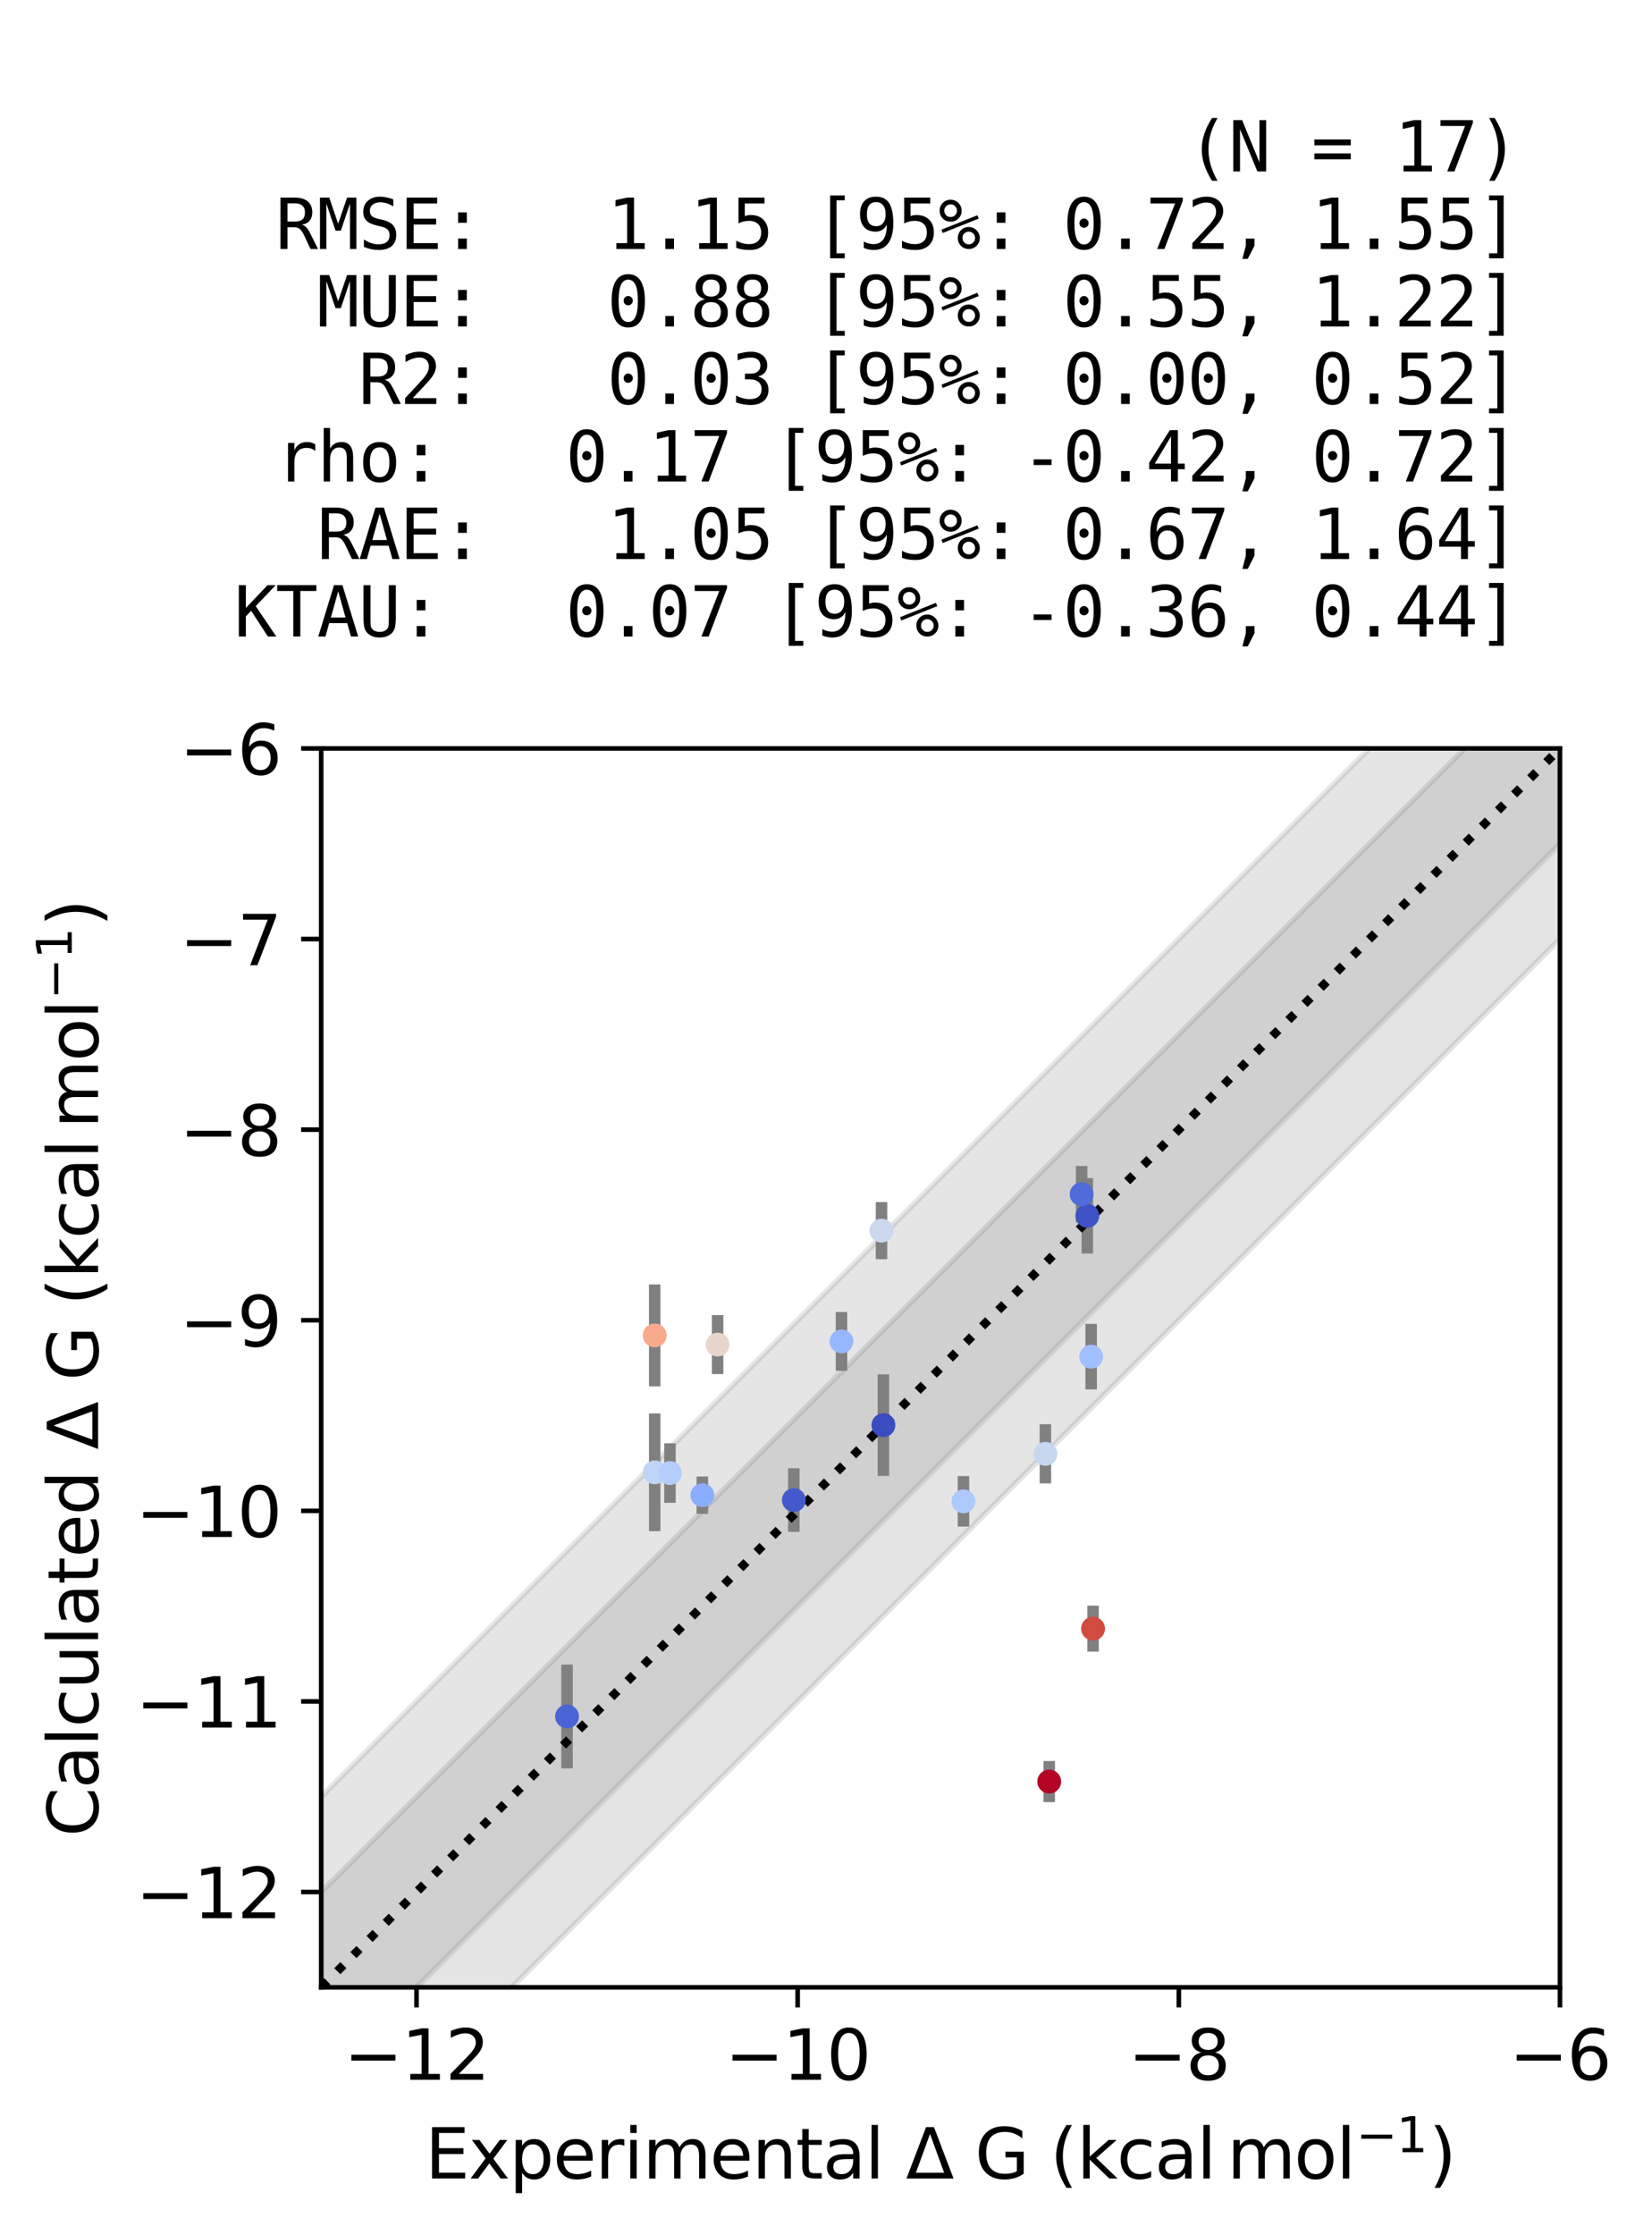 <?xml version="1.0" encoding="utf-8" standalone="no"?>
<!DOCTYPE svg PUBLIC "-//W3C//DTD SVG 1.1//EN"
  "http://www.w3.org/Graphics/SVG/1.1/DTD/svg11.dtd">
<svg xmlns:xlink="http://www.w3.org/1999/xlink" width="288.051pt" height="389.627pt" viewBox="0 0 288.051 389.627" xmlns="http://www.w3.org/2000/svg" version="1.1">
 <defs>
  <style type="text/css">*{stroke-linejoin: round; stroke-linecap: butt}</style>
 </defs>
 <g id="figure_1">
  <g id="patch_1">
   <path d="M 0 389.627 
L 288.051 389.627 
L 288.051 0 
L 0 0 
z
" style="fill: #ffffff"/>
  </g>
  <g id="axes_1">
   <g id="patch_2">
    <path d="M 56.006 346.493 
L 272.006 346.493 
L 272.006 130.493 
L 56.006 130.493 
z
" style="fill: #ffffff"/>
   </g>
   <g id="PolyCollection_1">
    <defs>
     <path id="mbfabbc0054" d="M 56.006 -59.749 
L 56.006 -26.518 
L 272.006 -242.518 
L 272.006 -275.749 
L 272.006 -275.749 
L 56.006 -59.749 
z
" style="stroke: #808080; stroke-opacity: 0.2"/>
    </defs>
    <g clip-path="url(#p17340da323)">
     <use xlink:href="#mbfabbc0054" x="0" y="389.627" style="fill: #808080; fill-opacity: 0.2; stroke: #808080; stroke-opacity: 0.2"/>
    </g>
   </g>
   <g id="PolyCollection_2">
    <defs>
     <path id="m7c69601af7" d="M 56.006 -76.365 
L 56.006 -9.903 
L 272.006 -225.903 
L 272.006 -292.365 
L 272.006 -292.365 
L 56.006 -76.365 
z
" style="stroke: #808080; stroke-opacity: 0.2"/>
    </defs>
    <g clip-path="url(#p17340da323)">
     <use xlink:href="#m7c69601af7" x="0" y="389.627" style="fill: #808080; fill-opacity: 0.2; stroke: #808080; stroke-opacity: 0.2"/>
    </g>
   </g>
   <g id="LineCollection_1">
    <path d="M 122.467 260.684 
L 122.467 260.684 
" clip-path="url(#p17340da323)" style="fill: none; stroke: #808080; stroke-width: 2"/>
    <path d="M 189.593 211.981 
L 189.593 211.981 
" clip-path="url(#p17340da323)" style="fill: none; stroke: #808080; stroke-width: 2"/>
    <path d="M 146.726 233.877 
L 146.726 233.877 
" clip-path="url(#p17340da323)" style="fill: none; stroke: #808080; stroke-width: 2"/>
    <path d="M 98.873 299.269 
L 98.873 299.269 
" clip-path="url(#p17340da323)" style="fill: none; stroke: #808080; stroke-width: 2"/>
    <path d="M 182.947 310.617 
L 182.947 310.617 
" clip-path="url(#p17340da323)" style="fill: none; stroke: #808080; stroke-width: 2"/>
    <path d="M 190.59 283.957 
L 190.59 283.957 
" clip-path="url(#p17340da323)" style="fill: none; stroke: #808080; stroke-width: 2"/>
    <path d="M 114.159 256.7 
L 114.159 256.7 
" clip-path="url(#p17340da323)" style="fill: none; stroke: #808080; stroke-width: 2"/>
    <path d="M 188.596 208.205 
L 188.596 208.205 
" clip-path="url(#p17340da323)" style="fill: none; stroke: #808080; stroke-width: 2"/>
    <path d="M 190.258 236.533 
L 190.258 236.533 
" clip-path="url(#p17340da323)" style="fill: none; stroke: #808080; stroke-width: 2"/>
    <path d="M 153.704 214.564 
L 153.704 214.564 
" clip-path="url(#p17340da323)" style="fill: none; stroke: #808080; stroke-width: 2"/>
    <path d="M 125.126 234.426 
L 125.126 234.426 
" clip-path="url(#p17340da323)" style="fill: none; stroke: #808080; stroke-width: 2"/>
    <path d="M 138.418 261.542 
L 138.418 261.542 
" clip-path="url(#p17340da323)" style="fill: none; stroke: #808080; stroke-width: 2"/>
    <path d="M 182.283 253.48 
L 182.283 253.48 
" clip-path="url(#p17340da323)" style="fill: none; stroke: #808080; stroke-width: 2"/>
    <path d="M 167.993 261.761 
L 167.993 261.761 
" clip-path="url(#p17340da323)" style="fill: none; stroke: #808080; stroke-width: 2"/>
    <path d="M 116.818 256.828 
L 116.818 256.828 
" clip-path="url(#p17340da323)" style="fill: none; stroke: #808080; stroke-width: 2"/>
    <path d="M 154.036 248.475 
L 154.036 248.475 
" clip-path="url(#p17340da323)" style="fill: none; stroke: #808080; stroke-width: 2"/>
    <path d="M 114.159 232.829 
L 114.159 232.829 
" clip-path="url(#p17340da323)" style="fill: none; stroke: #808080; stroke-width: 2"/>
   </g>
   <g id="LineCollection_2">
    <path d="M 122.467 263.941 
L 122.467 257.427 
" clip-path="url(#p17340da323)" style="fill: none; stroke: #808080; stroke-width: 2"/>
    <path d="M 189.593 218.56 
L 189.593 205.403 
" clip-path="url(#p17340da323)" style="fill: none; stroke: #808080; stroke-width: 2"/>
    <path d="M 146.726 239.002 
L 146.726 228.753 
" clip-path="url(#p17340da323)" style="fill: none; stroke: #808080; stroke-width: 2"/>
    <path d="M 98.873 308.324 
L 98.873 290.214 
" clip-path="url(#p17340da323)" style="fill: none; stroke: #808080; stroke-width: 2"/>
    <path d="M 182.947 314.199 
L 182.947 307.035 
" clip-path="url(#p17340da323)" style="fill: none; stroke: #808080; stroke-width: 2"/>
    <path d="M 190.59 287.964 
L 190.59 279.949 
" clip-path="url(#p17340da323)" style="fill: none; stroke: #808080; stroke-width: 2"/>
    <path d="M 114.159 266.967 
L 114.159 246.433 
" clip-path="url(#p17340da323)" style="fill: none; stroke: #808080; stroke-width: 2"/>
    <path d="M 188.596 213.116 
L 188.596 203.294 
" clip-path="url(#p17340da323)" style="fill: none; stroke: #808080; stroke-width: 2"/>
    <path d="M 190.258 242.246 
L 190.258 230.819 
" clip-path="url(#p17340da323)" style="fill: none; stroke: #808080; stroke-width: 2"/>
    <path d="M 153.704 219.545 
L 153.704 209.583 
" clip-path="url(#p17340da323)" style="fill: none; stroke: #808080; stroke-width: 2"/>
    <path d="M 125.126 239.568 
L 125.126 229.283 
" clip-path="url(#p17340da323)" style="fill: none; stroke: #808080; stroke-width: 2"/>
    <path d="M 138.418 267.091 
L 138.418 255.992 
" clip-path="url(#p17340da323)" style="fill: none; stroke: #808080; stroke-width: 2"/>
    <path d="M 182.283 258.633 
L 182.283 248.326 
" clip-path="url(#p17340da323)" style="fill: none; stroke: #808080; stroke-width: 2"/>
    <path d="M 167.993 266.169 
L 167.993 257.353 
" clip-path="url(#p17340da323)" style="fill: none; stroke: #808080; stroke-width: 2"/>
    <path d="M 116.818 262.017 
L 116.818 251.639 
" clip-path="url(#p17340da323)" style="fill: none; stroke: #808080; stroke-width: 2"/>
    <path d="M 154.036 257.328 
L 154.036 239.622 
" clip-path="url(#p17340da323)" style="fill: none; stroke: #808080; stroke-width: 2"/>
    <path d="M 114.159 241.714 
L 114.159 223.944 
" clip-path="url(#p17340da323)" style="fill: none; stroke: #808080; stroke-width: 2"/>
   </g>
   <g id="line2d_1">
    <path d="M 122.467 260.684 
L 189.593 211.981 
L 146.726 233.877 
L 98.873 299.269 
L 182.947 310.617 
L 190.59 283.957 
L 114.159 256.7 
L 188.596 208.205 
L 190.258 236.533 
L 153.704 214.564 
L 125.126 234.426 
L 138.418 261.542 
L 182.283 253.48 
L 167.993 261.761 
L 116.818 256.828 
L 154.036 248.475 
L 114.159 232.829 
" clip-path="url(#p17340da323)" style="fill: none"/>
   </g>
   <g id="matplotlib.axis_1">
    <g id="xtick_1">
     <g id="line2d_2">
      <defs>
       <path id="m8c69097d7b" d="M 0 0 
L 0 3.5 
" style="stroke: #000000; stroke-width: 0.8"/>
      </defs>
      <g>
       <use xlink:href="#m8c69097d7b" x="72.621" y="346.493" style="stroke: #000000; stroke-width: 0.8"/>
      </g>
     </g>
     <g id="text_1">
      <!-- −12 -->
      <g transform="translate(59.958 362.611) scale(0.12 -0.12)">
       <defs>
        <path id="DejaVuSans-2212" d="M 678 2272 
L 4684 2272 
L 4684 1741 
L 678 1741 
L 678 2272 
z
" transform="scale(0.016)"/>
        <path id="DejaVuSans-31" d="M 794 531 
L 1825 531 
L 1825 4091 
L 703 3866 
L 703 4441 
L 1819 4666 
L 2450 4666 
L 2450 531 
L 3481 531 
L 3481 0 
L 794 0 
L 794 531 
z
" transform="scale(0.016)"/>
        <path id="DejaVuSans-32" d="M 1228 531 
L 3431 531 
L 3431 0 
L 469 0 
L 469 531 
Q 828 903 1448 1529 
Q 2069 2156 2228 2338 
Q 2531 2678 2651 2914 
Q 2772 3150 2772 3378 
Q 2772 3750 2511 3984 
Q 2250 4219 1831 4219 
Q 1534 4219 1204 4116 
Q 875 4013 500 3803 
L 500 4441 
Q 881 4594 1212 4672 
Q 1544 4750 1819 4750 
Q 2544 4750 2975 4387 
Q 3406 4025 3406 3419 
Q 3406 3131 3298 2873 
Q 3191 2616 2906 2266 
Q 2828 2175 2409 1742 
Q 1991 1309 1228 531 
z
" transform="scale(0.016)"/>
       </defs>
       <use xlink:href="#DejaVuSans-2212"/>
       <use xlink:href="#DejaVuSans-31" x="83.789"/>
       <use xlink:href="#DejaVuSans-32" x="147.412"/>
      </g>
     </g>
    </g>
    <g id="xtick_2">
     <g id="line2d_3">
      <g>
       <use xlink:href="#m8c69097d7b" x="139.083" y="346.493" style="stroke: #000000; stroke-width: 0.8"/>
      </g>
     </g>
     <g id="text_2">
      <!-- −10 -->
      <g transform="translate(126.42 362.611) scale(0.12 -0.12)">
       <defs>
        <path id="DejaVuSans-30" d="M 2034 4250 
Q 1547 4250 1301 3770 
Q 1056 3291 1056 2328 
Q 1056 1369 1301 889 
Q 1547 409 2034 409 
Q 2525 409 2770 889 
Q 3016 1369 3016 2328 
Q 3016 3291 2770 3770 
Q 2525 4250 2034 4250 
z
M 2034 4750 
Q 2819 4750 3233 4129 
Q 3647 3509 3647 2328 
Q 3647 1150 3233 529 
Q 2819 -91 2034 -91 
Q 1250 -91 836 529 
Q 422 1150 422 2328 
Q 422 3509 836 4129 
Q 1250 4750 2034 4750 
z
" transform="scale(0.016)"/>
       </defs>
       <use xlink:href="#DejaVuSans-2212"/>
       <use xlink:href="#DejaVuSans-31" x="83.789"/>
       <use xlink:href="#DejaVuSans-30" x="147.412"/>
      </g>
     </g>
    </g>
    <g id="xtick_3">
     <g id="line2d_4">
      <g>
       <use xlink:href="#m8c69097d7b" x="205.544" y="346.493" style="stroke: #000000; stroke-width: 0.8"/>
      </g>
     </g>
     <g id="text_3">
      <!-- −8 -->
      <g transform="translate(196.699 362.611) scale(0.12 -0.12)">
       <defs>
        <path id="DejaVuSans-38" d="M 2034 2216 
Q 1584 2216 1326 1975 
Q 1069 1734 1069 1313 
Q 1069 891 1326 650 
Q 1584 409 2034 409 
Q 2484 409 2743 651 
Q 3003 894 3003 1313 
Q 3003 1734 2745 1975 
Q 2488 2216 2034 2216 
z
M 1403 2484 
Q 997 2584 770 2862 
Q 544 3141 544 3541 
Q 544 4100 942 4425 
Q 1341 4750 2034 4750 
Q 2731 4750 3128 4425 
Q 3525 4100 3525 3541 
Q 3525 3141 3298 2862 
Q 3072 2584 2669 2484 
Q 3125 2378 3379 2068 
Q 3634 1759 3634 1313 
Q 3634 634 3220 271 
Q 2806 -91 2034 -91 
Q 1263 -91 848 271 
Q 434 634 434 1313 
Q 434 1759 690 2068 
Q 947 2378 1403 2484 
z
M 1172 3481 
Q 1172 3119 1398 2916 
Q 1625 2713 2034 2713 
Q 2441 2713 2670 2916 
Q 2900 3119 2900 3481 
Q 2900 3844 2670 4047 
Q 2441 4250 2034 4250 
Q 1625 4250 1398 4047 
Q 1172 3844 1172 3481 
z
" transform="scale(0.016)"/>
       </defs>
       <use xlink:href="#DejaVuSans-2212"/>
       <use xlink:href="#DejaVuSans-38" x="83.789"/>
      </g>
     </g>
    </g>
    <g id="xtick_4">
     <g id="line2d_5">
      <g>
       <use xlink:href="#m8c69097d7b" x="272.006" y="346.493" style="stroke: #000000; stroke-width: 0.8"/>
      </g>
     </g>
     <g id="text_4">
      <!-- −6 -->
      <g transform="translate(263.16 362.611) scale(0.12 -0.12)">
       <defs>
        <path id="DejaVuSans-36" d="M 2113 2584 
Q 1688 2584 1439 2293 
Q 1191 2003 1191 1497 
Q 1191 994 1439 701 
Q 1688 409 2113 409 
Q 2538 409 2786 701 
Q 3034 994 3034 1497 
Q 3034 2003 2786 2293 
Q 2538 2584 2113 2584 
z
M 3366 4563 
L 3366 3988 
Q 3128 4100 2886 4159 
Q 2644 4219 2406 4219 
Q 1781 4219 1451 3797 
Q 1122 3375 1075 2522 
Q 1259 2794 1537 2939 
Q 1816 3084 2150 3084 
Q 2853 3084 3261 2657 
Q 3669 2231 3669 1497 
Q 3669 778 3244 343 
Q 2819 -91 2113 -91 
Q 1303 -91 875 529 
Q 447 1150 447 2328 
Q 447 3434 972 4092 
Q 1497 4750 2381 4750 
Q 2619 4750 2861 4703 
Q 3103 4656 3366 4563 
z
" transform="scale(0.016)"/>
       </defs>
       <use xlink:href="#DejaVuSans-2212"/>
       <use xlink:href="#DejaVuSans-36" x="83.789"/>
      </g>
     </g>
    </g>
    <g id="text_5">
     <!-- Experimental $\Delta$ G ($\mathrm{kcal\,mol^{-1}}$) -->
     <g transform="translate(74.126 379.907) scale(0.12 -0.12)">
      <defs>
       <path id="DejaVuSans-45" d="M 628 4666 
L 3578 4666 
L 3578 4134 
L 1259 4134 
L 1259 2753 
L 3481 2753 
L 3481 2222 
L 1259 2222 
L 1259 531 
L 3634 531 
L 3634 0 
L 628 0 
L 628 4666 
z
" transform="scale(0.016)"/>
       <path id="DejaVuSans-78" d="M 3513 3500 
L 2247 1797 
L 3578 0 
L 2900 0 
L 1881 1375 
L 863 0 
L 184 0 
L 1544 1831 
L 300 3500 
L 978 3500 
L 1906 2253 
L 2834 3500 
L 3513 3500 
z
" transform="scale(0.016)"/>
       <path id="DejaVuSans-70" d="M 1159 525 
L 1159 -1331 
L 581 -1331 
L 581 3500 
L 1159 3500 
L 1159 2969 
Q 1341 3281 1617 3432 
Q 1894 3584 2278 3584 
Q 2916 3584 3314 3078 
Q 3713 2572 3713 1747 
Q 3713 922 3314 415 
Q 2916 -91 2278 -91 
Q 1894 -91 1617 61 
Q 1341 213 1159 525 
z
M 3116 1747 
Q 3116 2381 2855 2742 
Q 2594 3103 2138 3103 
Q 1681 3103 1420 2742 
Q 1159 2381 1159 1747 
Q 1159 1113 1420 752 
Q 1681 391 2138 391 
Q 2594 391 2855 752 
Q 3116 1113 3116 1747 
z
" transform="scale(0.016)"/>
       <path id="DejaVuSans-65" d="M 3597 1894 
L 3597 1613 
L 953 1613 
Q 991 1019 1311 708 
Q 1631 397 2203 397 
Q 2534 397 2845 478 
Q 3156 559 3463 722 
L 3463 178 
Q 3153 47 2828 -22 
Q 2503 -91 2169 -91 
Q 1331 -91 842 396 
Q 353 884 353 1716 
Q 353 2575 817 3079 
Q 1281 3584 2069 3584 
Q 2775 3584 3186 3129 
Q 3597 2675 3597 1894 
z
M 3022 2063 
Q 3016 2534 2758 2815 
Q 2500 3097 2075 3097 
Q 1594 3097 1305 2825 
Q 1016 2553 972 2059 
L 3022 2063 
z
" transform="scale(0.016)"/>
       <path id="DejaVuSans-72" d="M 2631 2963 
Q 2534 3019 2420 3045 
Q 2306 3072 2169 3072 
Q 1681 3072 1420 2755 
Q 1159 2438 1159 1844 
L 1159 0 
L 581 0 
L 581 3500 
L 1159 3500 
L 1159 2956 
Q 1341 3275 1631 3429 
Q 1922 3584 2338 3584 
Q 2397 3584 2469 3576 
Q 2541 3569 2628 3553 
L 2631 2963 
z
" transform="scale(0.016)"/>
       <path id="DejaVuSans-69" d="M 603 3500 
L 1178 3500 
L 1178 0 
L 603 0 
L 603 3500 
z
M 603 4863 
L 1178 4863 
L 1178 4134 
L 603 4134 
L 603 4863 
z
" transform="scale(0.016)"/>
       <path id="DejaVuSans-6d" d="M 3328 2828 
Q 3544 3216 3844 3400 
Q 4144 3584 4550 3584 
Q 5097 3584 5394 3201 
Q 5691 2819 5691 2113 
L 5691 0 
L 5113 0 
L 5113 2094 
Q 5113 2597 4934 2840 
Q 4756 3084 4391 3084 
Q 3944 3084 3684 2787 
Q 3425 2491 3425 1978 
L 3425 0 
L 2847 0 
L 2847 2094 
Q 2847 2600 2669 2842 
Q 2491 3084 2119 3084 
Q 1678 3084 1418 2786 
Q 1159 2488 1159 1978 
L 1159 0 
L 581 0 
L 581 3500 
L 1159 3500 
L 1159 2956 
Q 1356 3278 1631 3431 
Q 1906 3584 2284 3584 
Q 2666 3584 2933 3390 
Q 3200 3197 3328 2828 
z
" transform="scale(0.016)"/>
       <path id="DejaVuSans-6e" d="M 3513 2113 
L 3513 0 
L 2938 0 
L 2938 2094 
Q 2938 2591 2744 2837 
Q 2550 3084 2163 3084 
Q 1697 3084 1428 2787 
Q 1159 2491 1159 1978 
L 1159 0 
L 581 0 
L 581 3500 
L 1159 3500 
L 1159 2956 
Q 1366 3272 1645 3428 
Q 1925 3584 2291 3584 
Q 2894 3584 3203 3211 
Q 3513 2838 3513 2113 
z
" transform="scale(0.016)"/>
       <path id="DejaVuSans-74" d="M 1172 4494 
L 1172 3500 
L 2356 3500 
L 2356 3053 
L 1172 3053 
L 1172 1153 
Q 1172 725 1289 603 
Q 1406 481 1766 481 
L 2356 481 
L 2356 0 
L 1766 0 
Q 1100 0 847 248 
Q 594 497 594 1153 
L 594 3053 
L 172 3053 
L 172 3500 
L 594 3500 
L 594 4494 
L 1172 4494 
z
" transform="scale(0.016)"/>
       <path id="DejaVuSans-61" d="M 2194 1759 
Q 1497 1759 1228 1600 
Q 959 1441 959 1056 
Q 959 750 1161 570 
Q 1363 391 1709 391 
Q 2188 391 2477 730 
Q 2766 1069 2766 1631 
L 2766 1759 
L 2194 1759 
z
M 3341 1997 
L 3341 0 
L 2766 0 
L 2766 531 
Q 2569 213 2275 61 
Q 1981 -91 1556 -91 
Q 1019 -91 701 211 
Q 384 513 384 1019 
Q 384 1609 779 1909 
Q 1175 2209 1959 2209 
L 2766 2209 
L 2766 2266 
Q 2766 2663 2505 2880 
Q 2244 3097 1772 3097 
Q 1472 3097 1187 3025 
Q 903 2953 641 2809 
L 641 3341 
Q 956 3463 1253 3523 
Q 1550 3584 1831 3584 
Q 2591 3584 2966 3190 
Q 3341 2797 3341 1997 
z
" transform="scale(0.016)"/>
       <path id="DejaVuSans-6c" d="M 603 4863 
L 1178 4863 
L 1178 0 
L 603 0 
L 603 4863 
z
" transform="scale(0.016)"/>
       <path id="DejaVuSans-20" transform="scale(0.016)"/>
       <path id="DejaVuSans-394" d="M 2188 4044 
L 906 525 
L 3472 525 
L 2188 4044 
z
M 50 0 
L 1831 4666 
L 2547 4666 
L 4325 0 
L 50 0 
z
" transform="scale(0.016)"/>
       <path id="DejaVuSans-47" d="M 3809 666 
L 3809 1919 
L 2778 1919 
L 2778 2438 
L 4434 2438 
L 4434 434 
Q 4069 175 3628 42 
Q 3188 -91 2688 -91 
Q 1594 -91 976 548 
Q 359 1188 359 2328 
Q 359 3472 976 4111 
Q 1594 4750 2688 4750 
Q 3144 4750 3555 4637 
Q 3966 4525 4313 4306 
L 4313 3634 
Q 3963 3931 3569 4081 
Q 3175 4231 2741 4231 
Q 1884 4231 1454 3753 
Q 1025 3275 1025 2328 
Q 1025 1384 1454 906 
Q 1884 428 2741 428 
Q 3075 428 3337 486 
Q 3600 544 3809 666 
z
" transform="scale(0.016)"/>
       <path id="DejaVuSans-28" d="M 1984 4856 
Q 1566 4138 1362 3434 
Q 1159 2731 1159 2009 
Q 1159 1288 1364 580 
Q 1569 -128 1984 -844 
L 1484 -844 
Q 1016 -109 783 600 
Q 550 1309 550 2009 
Q 550 2706 781 3412 
Q 1013 4119 1484 4856 
L 1984 4856 
z
" transform="scale(0.016)"/>
       <path id="DejaVuSans-6b" d="M 581 4863 
L 1159 4863 
L 1159 1991 
L 2875 3500 
L 3609 3500 
L 1753 1863 
L 3688 0 
L 2938 0 
L 1159 1709 
L 1159 0 
L 581 0 
L 581 4863 
z
" transform="scale(0.016)"/>
       <path id="DejaVuSans-63" d="M 3122 3366 
L 3122 2828 
Q 2878 2963 2633 3030 
Q 2388 3097 2138 3097 
Q 1578 3097 1268 2742 
Q 959 2388 959 1747 
Q 959 1106 1268 751 
Q 1578 397 2138 397 
Q 2388 397 2633 464 
Q 2878 531 3122 666 
L 3122 134 
Q 2881 22 2623 -34 
Q 2366 -91 2075 -91 
Q 1284 -91 818 406 
Q 353 903 353 1747 
Q 353 2603 823 3093 
Q 1294 3584 2113 3584 
Q 2378 3584 2631 3529 
Q 2884 3475 3122 3366 
z
" transform="scale(0.016)"/>
       <path id="DejaVuSans-6f" d="M 1959 3097 
Q 1497 3097 1228 2736 
Q 959 2375 959 1747 
Q 959 1119 1226 758 
Q 1494 397 1959 397 
Q 2419 397 2687 759 
Q 2956 1122 2956 1747 
Q 2956 2369 2687 2733 
Q 2419 3097 1959 3097 
z
M 1959 3584 
Q 2709 3584 3137 3096 
Q 3566 2609 3566 1747 
Q 3566 888 3137 398 
Q 2709 -91 1959 -91 
Q 1206 -91 779 398 
Q 353 888 353 1747 
Q 353 2609 779 3096 
Q 1206 3584 1959 3584 
z
" transform="scale(0.016)"/>
       <path id="DejaVuSans-29" d="M 513 4856 
L 1013 4856 
Q 1481 4119 1714 3412 
Q 1947 2706 1947 2009 
Q 1947 1309 1714 600 
Q 1481 -109 1013 -844 
L 513 -844 
Q 928 -128 1133 580 
Q 1338 1288 1338 2009 
Q 1338 2731 1133 3434 
Q 928 4138 513 4856 
z
" transform="scale(0.016)"/>
      </defs>
      <use xlink:href="#DejaVuSans-45" transform="translate(0 0.684)"/>
      <use xlink:href="#DejaVuSans-78" transform="translate(63.184 0.684)"/>
      <use xlink:href="#DejaVuSans-70" transform="translate(122.363 0.684)"/>
      <use xlink:href="#DejaVuSans-65" transform="translate(185.84 0.684)"/>
      <use xlink:href="#DejaVuSans-72" transform="translate(247.363 0.684)"/>
      <use xlink:href="#DejaVuSans-69" transform="translate(288.477 0.684)"/>
      <use xlink:href="#DejaVuSans-6d" transform="translate(316.26 0.684)"/>
      <use xlink:href="#DejaVuSans-65" transform="translate(413.672 0.684)"/>
      <use xlink:href="#DejaVuSans-6e" transform="translate(475.195 0.684)"/>
      <use xlink:href="#DejaVuSans-74" transform="translate(538.574 0.684)"/>
      <use xlink:href="#DejaVuSans-61" transform="translate(577.783 0.684)"/>
      <use xlink:href="#DejaVuSans-6c" transform="translate(639.062 0.684)"/>
      <use xlink:href="#DejaVuSans-20" transform="translate(666.846 0.684)"/>
      <use xlink:href="#DejaVuSans-394" transform="translate(698.633 0.684)"/>
      <use xlink:href="#DejaVuSans-20" transform="translate(767.041 0.684)"/>
      <use xlink:href="#DejaVuSans-47" transform="translate(798.828 0.684)"/>
      <use xlink:href="#DejaVuSans-20" transform="translate(876.318 0.684)"/>
      <use xlink:href="#DejaVuSans-28" transform="translate(908.105 0.684)"/>
      <use xlink:href="#DejaVuSans-6b" transform="translate(947.119 0.684)"/>
      <use xlink:href="#DejaVuSans-63" transform="translate(1005.029 0.684)"/>
      <use xlink:href="#DejaVuSans-61" transform="translate(1060.01 0.684)"/>
      <use xlink:href="#DejaVuSans-6c" transform="translate(1121.289 0.684)"/>
      <use xlink:href="#DejaVuSans-6d" transform="translate(1165.308 0.684)"/>
      <use xlink:href="#DejaVuSans-6f" transform="translate(1262.72 0.684)"/>
      <use xlink:href="#DejaVuSans-6c" transform="translate(1323.902 0.684)"/>
      <use xlink:href="#DejaVuSans-2212" transform="translate(1352.642 38.966) scale(0.7)"/>
      <use xlink:href="#DejaVuSans-31" transform="translate(1411.294 38.966) scale(0.7)"/>
      <use xlink:href="#DejaVuSans-29" transform="translate(1458.565 0.684)"/>
     </g>
    </g>
   </g>
   <g id="matplotlib.axis_2">
    <g id="ytick_1">
     <g id="line2d_6">
      <defs>
       <path id="mcd5c4ad7e0" d="M 0 0 
L -3.5 0 
" style="stroke: #000000; stroke-width: 0.8"/>
      </defs>
      <g>
       <use xlink:href="#mcd5c4ad7e0" x="56.006" y="329.877" style="stroke: #000000; stroke-width: 0.8"/>
      </g>
     </g>
     <g id="text_6">
      <!-- −12 -->
      <g transform="translate(23.68 334.437) scale(0.12 -0.12)">
       <use xlink:href="#DejaVuSans-2212"/>
       <use xlink:href="#DejaVuSans-31" x="83.789"/>
       <use xlink:href="#DejaVuSans-32" x="147.412"/>
      </g>
     </g>
    </g>
    <g id="ytick_2">
     <g id="line2d_7">
      <g>
       <use xlink:href="#mcd5c4ad7e0" x="56.006" y="296.647" style="stroke: #000000; stroke-width: 0.8"/>
      </g>
     </g>
     <g id="text_7">
      <!-- −11 -->
      <g transform="translate(23.68 301.206) scale(0.12 -0.12)">
       <use xlink:href="#DejaVuSans-2212"/>
       <use xlink:href="#DejaVuSans-31" x="83.789"/>
       <use xlink:href="#DejaVuSans-31" x="147.412"/>
      </g>
     </g>
    </g>
    <g id="ytick_3">
     <g id="line2d_8">
      <g>
       <use xlink:href="#mcd5c4ad7e0" x="56.006" y="263.416" style="stroke: #000000; stroke-width: 0.8"/>
      </g>
     </g>
     <g id="text_8">
      <!-- −10 -->
      <g transform="translate(23.68 267.975) scale(0.12 -0.12)">
       <use xlink:href="#DejaVuSans-2212"/>
       <use xlink:href="#DejaVuSans-31" x="83.789"/>
       <use xlink:href="#DejaVuSans-30" x="147.412"/>
      </g>
     </g>
    </g>
    <g id="ytick_4">
     <g id="line2d_9">
      <g>
       <use xlink:href="#mcd5c4ad7e0" x="56.006" y="230.185" style="stroke: #000000; stroke-width: 0.8"/>
      </g>
     </g>
     <g id="text_9">
      <!-- −9 -->
      <g transform="translate(31.315 234.744) scale(0.12 -0.12)">
       <defs>
        <path id="DejaVuSans-39" d="M 703 97 
L 703 672 
Q 941 559 1184 500 
Q 1428 441 1663 441 
Q 2288 441 2617 861 
Q 2947 1281 2994 2138 
Q 2813 1869 2534 1725 
Q 2256 1581 1919 1581 
Q 1219 1581 811 2004 
Q 403 2428 403 3163 
Q 403 3881 828 4315 
Q 1253 4750 1959 4750 
Q 2769 4750 3195 4129 
Q 3622 3509 3622 2328 
Q 3622 1225 3098 567 
Q 2575 -91 1691 -91 
Q 1453 -91 1209 -44 
Q 966 3 703 97 
z
M 1959 2075 
Q 2384 2075 2632 2365 
Q 2881 2656 2881 3163 
Q 2881 3666 2632 3958 
Q 2384 4250 1959 4250 
Q 1534 4250 1286 3958 
Q 1038 3666 1038 3163 
Q 1038 2656 1286 2365 
Q 1534 2075 1959 2075 
z
" transform="scale(0.016)"/>
       </defs>
       <use xlink:href="#DejaVuSans-2212"/>
       <use xlink:href="#DejaVuSans-39" x="83.789"/>
      </g>
     </g>
    </g>
    <g id="ytick_5">
     <g id="line2d_10">
      <g>
       <use xlink:href="#mcd5c4ad7e0" x="56.006" y="196.954" style="stroke: #000000; stroke-width: 0.8"/>
      </g>
     </g>
     <g id="text_10">
      <!-- −8 -->
      <g transform="translate(31.315 201.513) scale(0.12 -0.12)">
       <use xlink:href="#DejaVuSans-2212"/>
       <use xlink:href="#DejaVuSans-38" x="83.789"/>
      </g>
     </g>
    </g>
    <g id="ytick_6">
     <g id="line2d_11">
      <g>
       <use xlink:href="#mcd5c4ad7e0" x="56.006" y="163.724" style="stroke: #000000; stroke-width: 0.8"/>
      </g>
     </g>
     <g id="text_11">
      <!-- −7 -->
      <g transform="translate(31.315 168.283) scale(0.12 -0.12)">
       <defs>
        <path id="DejaVuSans-37" d="M 525 4666 
L 3525 4666 
L 3525 4397 
L 1831 0 
L 1172 0 
L 2766 4134 
L 525 4134 
L 525 4666 
z
" transform="scale(0.016)"/>
       </defs>
       <use xlink:href="#DejaVuSans-2212"/>
       <use xlink:href="#DejaVuSans-37" x="83.789"/>
      </g>
     </g>
    </g>
    <g id="ytick_7">
     <g id="line2d_12">
      <g>
       <use xlink:href="#mcd5c4ad7e0" x="56.006" y="130.493" style="stroke: #000000; stroke-width: 0.8"/>
      </g>
     </g>
     <g id="text_12">
      <!-- −6 -->
      <g transform="translate(31.315 135.052) scale(0.12 -0.12)">
       <use xlink:href="#DejaVuSans-2212"/>
       <use xlink:href="#DejaVuSans-36" x="83.789"/>
      </g>
     </g>
    </g>
    <g id="text_13">
     <!-- Calculated $\Delta$ G ($\mathrm{kcal\,mol^{-1}}$) -->
     <g transform="translate(17.184 320.213) rotate(-90) scale(0.12 -0.12)">
      <defs>
       <path id="DejaVuSans-43" d="M 4122 4306 
L 4122 3641 
Q 3803 3938 3442 4084 
Q 3081 4231 2675 4231 
Q 1875 4231 1450 3742 
Q 1025 3253 1025 2328 
Q 1025 1406 1450 917 
Q 1875 428 2675 428 
Q 3081 428 3442 575 
Q 3803 722 4122 1019 
L 4122 359 
Q 3791 134 3420 21 
Q 3050 -91 2638 -91 
Q 1578 -91 968 557 
Q 359 1206 359 2328 
Q 359 3453 968 4101 
Q 1578 4750 2638 4750 
Q 3056 4750 3426 4639 
Q 3797 4528 4122 4306 
z
" transform="scale(0.016)"/>
       <path id="DejaVuSans-75" d="M 544 1381 
L 544 3500 
L 1119 3500 
L 1119 1403 
Q 1119 906 1312 657 
Q 1506 409 1894 409 
Q 2359 409 2629 706 
Q 2900 1003 2900 1516 
L 2900 3500 
L 3475 3500 
L 3475 0 
L 2900 0 
L 2900 538 
Q 2691 219 2414 64 
Q 2138 -91 1772 -91 
Q 1169 -91 856 284 
Q 544 659 544 1381 
z
M 1991 3584 
L 1991 3584 
z
" transform="scale(0.016)"/>
       <path id="DejaVuSans-64" d="M 2906 2969 
L 2906 4863 
L 3481 4863 
L 3481 0 
L 2906 0 
L 2906 525 
Q 2725 213 2448 61 
Q 2172 -91 1784 -91 
Q 1150 -91 751 415 
Q 353 922 353 1747 
Q 353 2572 751 3078 
Q 1150 3584 1784 3584 
Q 2172 3584 2448 3432 
Q 2725 3281 2906 2969 
z
M 947 1747 
Q 947 1113 1208 752 
Q 1469 391 1925 391 
Q 2381 391 2643 752 
Q 2906 1113 2906 1747 
Q 2906 2381 2643 2742 
Q 2381 3103 1925 3103 
Q 1469 3103 1208 2742 
Q 947 2381 947 1747 
z
" transform="scale(0.016)"/>
      </defs>
      <use xlink:href="#DejaVuSans-43" transform="translate(0 0.684)"/>
      <use xlink:href="#DejaVuSans-61" transform="translate(69.824 0.684)"/>
      <use xlink:href="#DejaVuSans-6c" transform="translate(131.104 0.684)"/>
      <use xlink:href="#DejaVuSans-63" transform="translate(158.887 0.684)"/>
      <use xlink:href="#DejaVuSans-75" transform="translate(213.867 0.684)"/>
      <use xlink:href="#DejaVuSans-6c" transform="translate(277.246 0.684)"/>
      <use xlink:href="#DejaVuSans-61" transform="translate(305.029 0.684)"/>
      <use xlink:href="#DejaVuSans-74" transform="translate(366.309 0.684)"/>
      <use xlink:href="#DejaVuSans-65" transform="translate(405.518 0.684)"/>
      <use xlink:href="#DejaVuSans-64" transform="translate(467.041 0.684)"/>
      <use xlink:href="#DejaVuSans-20" transform="translate(530.518 0.684)"/>
      <use xlink:href="#DejaVuSans-394" transform="translate(562.305 0.684)"/>
      <use xlink:href="#DejaVuSans-20" transform="translate(630.713 0.684)"/>
      <use xlink:href="#DejaVuSans-47" transform="translate(662.5 0.684)"/>
      <use xlink:href="#DejaVuSans-20" transform="translate(739.99 0.684)"/>
      <use xlink:href="#DejaVuSans-28" transform="translate(771.777 0.684)"/>
      <use xlink:href="#DejaVuSans-6b" transform="translate(810.791 0.684)"/>
      <use xlink:href="#DejaVuSans-63" transform="translate(868.701 0.684)"/>
      <use xlink:href="#DejaVuSans-61" transform="translate(923.682 0.684)"/>
      <use xlink:href="#DejaVuSans-6c" transform="translate(984.961 0.684)"/>
      <use xlink:href="#DejaVuSans-6d" transform="translate(1028.98 0.684)"/>
      <use xlink:href="#DejaVuSans-6f" transform="translate(1126.392 0.684)"/>
      <use xlink:href="#DejaVuSans-6c" transform="translate(1187.574 0.684)"/>
      <use xlink:href="#DejaVuSans-2212" transform="translate(1216.314 38.966) scale(0.7)"/>
      <use xlink:href="#DejaVuSans-31" transform="translate(1274.966 38.966) scale(0.7)"/>
      <use xlink:href="#DejaVuSans-29" transform="translate(1322.237 0.684)"/>
     </g>
    </g>
   </g>
   <g id="line2d_13">
    <path d="M 56.006 346.493 
L 272.006 130.493 
" clip-path="url(#p17340da323)" style="fill: none; stroke-dasharray: 1.5,2.475; stroke-dashoffset: 0; stroke: #000000; stroke-width: 1.5"/>
   </g>
   <g id="PathCollection_1">
    <defs>
     <path id="C0_0_de793b5ae4" d="M 0 1.581 
C 0.419 1.581 0.822 1.415 1.118 1.118 
C 1.415 0.822 1.581 0.419 1.581 -0 
C 1.581 -0.419 1.415 -0.822 1.118 -1.118 
C 0.822 -1.415 0.419 -1.581 0 -1.581 
C -0.419 -1.581 -0.822 -1.415 -1.118 -1.118 
C -1.415 -0.822 -1.581 -0.419 -1.581 0 
C -1.581 0.419 -1.415 0.822 -1.118 1.118 
C -0.822 1.415 -0.419 1.581 0 1.581 
z
"/>
    </defs>
    <g clip-path="url(#p17340da323)">
     <use xlink:href="#C0_0_de793b5ae4" x="122.467" y="260.684" style="fill: #8badfd; stroke: #8badfd"/>
    </g>
    <g clip-path="url(#p17340da323)">
     <use xlink:href="#C0_0_de793b5ae4" x="189.593" y="211.981" style="fill: #3e51c5; stroke: #3e51c5"/>
    </g>
    <g clip-path="url(#p17340da323)">
     <use xlink:href="#C0_0_de793b5ae4" x="146.726" y="233.877" style="fill: #97b8ff; stroke: #97b8ff"/>
    </g>
    <g clip-path="url(#p17340da323)">
     <use xlink:href="#C0_0_de793b5ae4" x="98.873" y="299.269" style="fill: #4b64d5; stroke: #4b64d5"/>
    </g>
    <g clip-path="url(#p17340da323)">
     <use xlink:href="#C0_0_de793b5ae4" x="182.947" y="310.617" style="fill: #b40426; stroke: #b40426"/>
    </g>
    <g clip-path="url(#p17340da323)">
     <use xlink:href="#C0_0_de793b5ae4" x="190.59" y="283.957" style="fill: #d24b40; stroke: #d24b40"/>
    </g>
    <g clip-path="url(#p17340da323)">
     <use xlink:href="#C0_0_de793b5ae4" x="114.159" y="256.7" style="fill: #c0d4f5; stroke: #c0d4f5"/>
    </g>
    <g clip-path="url(#p17340da323)">
     <use xlink:href="#C0_0_de793b5ae4" x="188.596" y="208.205" style="fill: #506bda; stroke: #506bda"/>
    </g>
    <g clip-path="url(#p17340da323)">
     <use xlink:href="#C0_0_de793b5ae4" x="190.258" y="236.533" style="fill: #a1c0ff; stroke: #a1c0ff"/>
    </g>
    <g clip-path="url(#p17340da323)">
     <use xlink:href="#C0_0_de793b5ae4" x="153.704" y="214.564" style="fill: #cbd8ee; stroke: #cbd8ee"/>
    </g>
    <g clip-path="url(#p17340da323)">
     <use xlink:href="#C0_0_de793b5ae4" x="125.126" y="234.426" style="fill: #e8d6cc; stroke: #e8d6cc"/>
    </g>
    <g clip-path="url(#p17340da323)">
     <use xlink:href="#C0_0_de793b5ae4" x="138.418" y="261.542" style="fill: #445acc; stroke: #445acc"/>
    </g>
    <g clip-path="url(#p17340da323)">
     <use xlink:href="#C0_0_de793b5ae4" x="182.283" y="253.48" style="fill: #c7d7f0; stroke: #c7d7f0"/>
    </g>
    <g clip-path="url(#p17340da323)">
     <use xlink:href="#C0_0_de793b5ae4" x="167.993" y="261.761" style="fill: #aec9fc; stroke: #aec9fc"/>
    </g>
    <g clip-path="url(#p17340da323)">
     <use xlink:href="#C0_0_de793b5ae4" x="116.818" y="256.828" style="fill: #b5cdfa; stroke: #b5cdfa"/>
    </g>
    <g clip-path="url(#p17340da323)">
     <use xlink:href="#C0_0_de793b5ae4" x="154.036" y="248.475" style="fill: #3b4cc0; stroke: #3b4cc0"/>
    </g>
    <g clip-path="url(#p17340da323)">
     <use xlink:href="#C0_0_de793b5ae4" x="114.159" y="232.829" style="fill: #f7aa8c; stroke: #f7aa8c"/>
    </g>
   </g>
   <g id="patch_3">
    <path d="M 56.006 346.493 
L 56.006 130.493 
" style="fill: none; stroke: #000000; stroke-width: 0.8; stroke-linejoin: miter; stroke-linecap: square"/>
   </g>
   <g id="patch_4">
    <path d="M 272.006 346.493 
L 272.006 130.493 
" style="fill: none; stroke: #000000; stroke-width: 0.8; stroke-linejoin: miter; stroke-linecap: square"/>
   </g>
   <g id="patch_5">
    <path d="M 56.006 346.493 
L 272.006 346.493 
" style="fill: none; stroke: #000000; stroke-width: 0.8; stroke-linejoin: miter; stroke-linecap: square"/>
   </g>
   <g id="patch_6">
    <path d="M 56.006 130.493 
L 272.006 130.493 
" style="fill: none; stroke: #000000; stroke-width: 0.8; stroke-linejoin: miter; stroke-linecap: square"/>
   </g>
   <g id="text_14">
    <!--   -->
    <g transform="translate(264.781 16.382) scale(0.12 -0.12)">
     <defs>
      <path id="DejaVuSansMono-20" transform="scale(0.016)"/>
     </defs>
     <use xlink:href="#DejaVuSansMono-20"/>
    </g>
    <!--   (N = 17)  -->
    <g transform="translate(192.537 29.896) scale(0.12 -0.12)">
     <defs>
      <path id="DejaVuSansMono-28" d="M 2766 4856 
Q 2350 4144 2145 3436 
Q 1941 2728 1941 2009 
Q 1941 1294 2145 584 
Q 2350 -125 2766 -844 
L 2266 -844 
Q 1794 -100 1562 604 
Q 1331 1309 1331 2009 
Q 1331 2706 1562 3412 
Q 1794 4119 2266 4856 
L 2766 4856 
z
" transform="scale(0.016)"/>
      <path id="DejaVuSansMono-4e" d="M 434 4666 
L 1234 4666 
L 2809 825 
L 2809 4666 
L 3419 4666 
L 3419 0 
L 2619 0 
L 1044 3841 
L 1044 0 
L 434 0 
L 434 4666 
z
" transform="scale(0.016)"/>
      <path id="DejaVuSansMono-3d" d="M 275 1638 
L 3578 1638 
L 3578 1100 
L 275 1100 
L 275 1638 
z
M 275 2906 
L 3578 2906 
L 3578 2375 
L 275 2375 
L 275 2906 
z
" transform="scale(0.016)"/>
      <path id="DejaVuSansMono-31" d="M 844 531 
L 1825 531 
L 1825 4097 
L 769 3859 
L 769 4434 
L 1819 4666 
L 2450 4666 
L 2450 531 
L 3419 531 
L 3419 0 
L 844 0 
L 844 531 
z
" transform="scale(0.016)"/>
      <path id="DejaVuSansMono-37" d="M 434 4666 
L 3372 4666 
L 3372 4397 
L 1703 0 
L 1044 0 
L 2669 4134 
L 434 4134 
L 434 4666 
z
" transform="scale(0.016)"/>
      <path id="DejaVuSansMono-29" d="M 1088 4856 
L 1588 4856 
Q 2059 4119 2290 3412 
Q 2522 2706 2522 2009 
Q 2522 1306 2290 600 
Q 2059 -106 1588 -844 
L 1088 -844 
Q 1503 -119 1708 590 
Q 1913 1300 1913 2009 
Q 1913 2722 1708 3431 
Q 1503 4141 1088 4856 
z
" transform="scale(0.016)"/>
     </defs>
     <use xlink:href="#DejaVuSansMono-20"/>
     <use xlink:href="#DejaVuSansMono-20" x="60.205"/>
     <use xlink:href="#DejaVuSansMono-28" x="120.41"/>
     <use xlink:href="#DejaVuSansMono-4e" x="180.615"/>
     <use xlink:href="#DejaVuSansMono-20" x="240.82"/>
     <use xlink:href="#DejaVuSansMono-3d" x="301.025"/>
     <use xlink:href="#DejaVuSansMono-20" x="361.23"/>
     <use xlink:href="#DejaVuSansMono-31" x="421.436"/>
     <use xlink:href="#DejaVuSansMono-37" x="481.641"/>
     <use xlink:href="#DejaVuSansMono-29" x="541.846"/>
     <use xlink:href="#DejaVuSansMono-20" x="602.051"/>
    </g>
    <!--  RMSE:   1.15 [95%: 0.72, 1.55]  -->
    <g transform="translate(40.826 43.41) scale(0.12 -0.12)">
     <defs>
      <path id="DejaVuSansMono-52" d="M 2375 2203 
Q 2619 2141 2791 1967 
Q 2963 1794 3219 1275 
L 3853 0 
L 3175 0 
L 2619 1178 
Q 2378 1681 2186 1826 
Q 1994 1972 1684 1972 
L 1081 1972 
L 1081 0 
L 447 0 
L 447 4666 
L 1747 4666 
Q 2516 4666 2925 4319 
Q 3334 3972 3334 3316 
Q 3334 2853 3082 2561 
Q 2831 2269 2375 2203 
z
M 1081 4147 
L 1081 2491 
L 1772 2491 
Q 2225 2491 2447 2694 
Q 2669 2897 2669 3316 
Q 2669 3719 2433 3933 
Q 2197 4147 1747 4147 
L 1081 4147 
z
" transform="scale(0.016)"/>
      <path id="DejaVuSansMono-4d" d="M 269 4666 
L 1113 4666 
L 1919 2291 
L 2731 4666 
L 3578 4666 
L 3578 0 
L 2994 0 
L 2994 4122 
L 2163 1663 
L 1684 1663 
L 850 4122 
L 850 0 
L 269 0 
L 269 4666 
z
" transform="scale(0.016)"/>
      <path id="DejaVuSansMono-53" d="M 3163 4506 
L 3163 3866 
Q 2875 4050 2586 4144 
Q 2297 4238 2003 4238 
Q 1556 4238 1297 4030 
Q 1038 3822 1038 3469 
Q 1038 3159 1208 2996 
Q 1378 2834 1844 2725 
L 2175 2650 
Q 2831 2497 3131 2169 
Q 3431 1841 3431 1275 
Q 3431 609 3018 259 
Q 2606 -91 1819 -91 
Q 1491 -91 1159 -20 
Q 828 50 494 191 
L 494 863 
Q 853 634 1173 528 
Q 1494 422 1819 422 
Q 2297 422 2562 636 
Q 2828 850 2828 1234 
Q 2828 1584 2645 1768 
Q 2463 1953 2009 2053 
L 1672 2131 
Q 1022 2278 728 2575 
Q 434 2872 434 3372 
Q 434 3997 854 4373 
Q 1275 4750 1972 4750 
Q 2241 4750 2537 4689 
Q 2834 4628 3163 4506 
z
" transform="scale(0.016)"/>
      <path id="DejaVuSansMono-45" d="M 616 4666 
L 3384 4666 
L 3384 4134 
L 1247 4134 
L 1247 2753 
L 3291 2753 
L 3291 2222 
L 1247 2222 
L 1247 531 
L 3444 531 
L 3444 0 
L 616 0 
L 616 4666 
z
" transform="scale(0.016)"/>
      <path id="DejaVuSansMono-3a" d="M 1528 3322 
L 2316 3322 
L 2316 2375 
L 1528 2375 
L 1528 3322 
z
M 1528 953 
L 2316 953 
L 2316 0 
L 1528 0 
L 1528 953 
z
" transform="scale(0.016)"/>
      <path id="DejaVuSansMono-2e" d="M 1528 953 
L 2316 953 
L 2316 0 
L 1528 0 
L 1528 953 
z
" transform="scale(0.016)"/>
      <path id="DejaVuSansMono-35" d="M 647 4666 
L 3009 4666 
L 3009 4134 
L 1222 4134 
L 1222 2988 
Q 1356 3038 1492 3061 
Q 1628 3084 1766 3084 
Q 2491 3084 2916 2656 
Q 3341 2228 3341 1497 
Q 3341 759 2895 334 
Q 2450 -91 1678 -91 
Q 1306 -91 998 -41 
Q 691 9 447 109 
L 447 750 
Q 734 594 1025 517 
Q 1316 441 1619 441 
Q 2141 441 2423 716 
Q 2706 991 2706 1497 
Q 2706 1997 2414 2275 
Q 2122 2553 1600 2553 
Q 1347 2553 1106 2495 
Q 866 2438 647 2322 
L 647 4666 
z
" transform="scale(0.016)"/>
      <path id="DejaVuSansMono-5b" d="M 1447 4863 
L 2772 4863 
L 2772 4416 
L 2022 4416 
L 2022 -397 
L 2772 -397 
L 2772 -844 
L 1447 -844 
L 1447 4863 
z
" transform="scale(0.016)"/>
      <path id="DejaVuSansMono-39" d="M 1863 2069 
Q 2266 2069 2495 2359 
Q 2725 2650 2725 3163 
Q 2725 3675 2495 3965 
Q 2266 4256 1863 4256 
Q 1444 4256 1231 3979 
Q 1019 3703 1019 3163 
Q 1019 2619 1230 2344 
Q 1441 2069 1863 2069 
z
M 738 97 
L 738 678 
Q 934 563 1156 502 
Q 1378 441 1619 441 
Q 2219 441 2526 892 
Q 2834 1344 2834 2222 
Q 2688 1909 2422 1742 
Q 2156 1575 1813 1575 
Q 1138 1575 767 1990 
Q 397 2406 397 3169 
Q 397 3922 776 4336 
Q 1156 4750 1850 4750 
Q 2663 4750 3041 4165 
Q 3419 3581 3419 2328 
Q 3419 1150 2964 529 
Q 2509 -91 1644 -91 
Q 1416 -91 1184 -42 
Q 953 6 738 97 
z
" transform="scale(0.016)"/>
      <path id="DejaVuSansMono-25" d="M 2175 997 
Q 2175 753 2339 587 
Q 2503 422 2747 422 
Q 2988 422 3155 589 
Q 3322 756 3322 997 
Q 3322 1238 3153 1406 
Q 2984 1575 2747 1575 
Q 2503 1575 2339 1409 
Q 2175 1244 2175 997 
z
M 1753 997 
Q 1753 1419 2040 1708 
Q 2328 1997 2747 1997 
Q 2947 1997 3126 1922 
Q 3306 1847 3450 1703 
Q 3594 1556 3672 1375 
Q 3750 1194 3750 997 
Q 3750 581 3459 290 
Q 3169 0 2747 0 
Q 2322 0 2037 286 
Q 1753 572 1753 997 
z
M 378 1453 
L 269 1753 
L 3525 3059 
L 3653 2759 
L 378 1453 
z
M 525 3475 
Q 525 3228 689 3064 
Q 853 2900 1100 2900 
Q 1341 2900 1509 3067 
Q 1678 3234 1678 3475 
Q 1678 3716 1509 3883 
Q 1341 4050 1100 4050 
Q 859 4050 692 3884 
Q 525 3719 525 3475 
z
M 103 3475 
Q 103 3897 390 4186 
Q 678 4475 1100 4475 
Q 1300 4475 1483 4400 
Q 1666 4325 1806 4184 
Q 1947 4044 2023 3861 
Q 2100 3678 2100 3475 
Q 2100 3056 1809 2767 
Q 1519 2478 1100 2478 
Q 678 2478 390 2765 
Q 103 3053 103 3475 
z
" transform="scale(0.016)"/>
      <path id="DejaVuSansMono-30" d="M 1509 2344 
Q 1509 2516 1629 2641 
Q 1750 2766 1919 2766 
Q 2094 2766 2219 2641 
Q 2344 2516 2344 2344 
Q 2344 2169 2220 2047 
Q 2097 1925 1919 1925 
Q 1744 1925 1626 2044 
Q 1509 2163 1509 2344 
z
M 1925 4250 
Q 1484 4250 1267 3775 
Q 1050 3300 1050 2328 
Q 1050 1359 1267 884 
Q 1484 409 1925 409 
Q 2369 409 2586 884 
Q 2803 1359 2803 2328 
Q 2803 3300 2586 3775 
Q 2369 4250 1925 4250 
z
M 1925 4750 
Q 2672 4750 3055 4137 
Q 3438 3525 3438 2328 
Q 3438 1134 3055 521 
Q 2672 -91 1925 -91 
Q 1178 -91 797 521 
Q 416 1134 416 2328 
Q 416 3525 797 4137 
Q 1178 4750 1925 4750 
z
" transform="scale(0.016)"/>
      <path id="DejaVuSansMono-32" d="M 1166 531 
L 3309 531 
L 3309 0 
L 475 0 
L 475 531 
Q 1059 1147 1496 1619 
Q 1934 2091 2100 2284 
Q 2413 2666 2522 2902 
Q 2631 3138 2631 3384 
Q 2631 3775 2401 3997 
Q 2172 4219 1772 4219 
Q 1488 4219 1175 4116 
Q 863 4013 513 3803 
L 513 4441 
Q 834 4594 1145 4672 
Q 1456 4750 1759 4750 
Q 2444 4750 2861 4386 
Q 3278 4022 3278 3431 
Q 3278 3131 3139 2831 
Q 3000 2531 2688 2169 
Q 2513 1966 2180 1606 
Q 1847 1247 1166 531 
z
" transform="scale(0.016)"/>
      <path id="DejaVuSansMono-2c" d="M 1569 947 
L 2356 947 
L 2356 300 
L 1741 -897 
L 1259 -897 
L 1569 300 
L 1569 947 
z
" transform="scale(0.016)"/>
      <path id="DejaVuSansMono-5d" d="M 2406 4863 
L 2406 -844 
L 1081 -844 
L 1081 -397 
L 1831 -397 
L 1831 4416 
L 1081 4416 
L 1081 4863 
L 2406 4863 
z
" transform="scale(0.016)"/>
     </defs>
     <use xlink:href="#DejaVuSansMono-20"/>
     <use xlink:href="#DejaVuSansMono-52" x="60.205"/>
     <use xlink:href="#DejaVuSansMono-4d" x="120.41"/>
     <use xlink:href="#DejaVuSansMono-53" x="180.615"/>
     <use xlink:href="#DejaVuSansMono-45" x="240.82"/>
     <use xlink:href="#DejaVuSansMono-3a" x="301.025"/>
     <use xlink:href="#DejaVuSansMono-20" x="361.23"/>
     <use xlink:href="#DejaVuSansMono-20" x="421.436"/>
     <use xlink:href="#DejaVuSansMono-20" x="481.641"/>
     <use xlink:href="#DejaVuSansMono-31" x="541.846"/>
     <use xlink:href="#DejaVuSansMono-2e" x="602.051"/>
     <use xlink:href="#DejaVuSansMono-31" x="662.256"/>
     <use xlink:href="#DejaVuSansMono-35" x="722.461"/>
     <use xlink:href="#DejaVuSansMono-20" x="782.666"/>
     <use xlink:href="#DejaVuSansMono-5b" x="842.871"/>
     <use xlink:href="#DejaVuSansMono-39" x="903.076"/>
     <use xlink:href="#DejaVuSansMono-35" x="963.281"/>
     <use xlink:href="#DejaVuSansMono-25" x="1023.486"/>
     <use xlink:href="#DejaVuSansMono-3a" x="1083.691"/>
     <use xlink:href="#DejaVuSansMono-20" x="1143.896"/>
     <use xlink:href="#DejaVuSansMono-30" x="1204.102"/>
     <use xlink:href="#DejaVuSansMono-2e" x="1264.307"/>
     <use xlink:href="#DejaVuSansMono-37" x="1324.512"/>
     <use xlink:href="#DejaVuSansMono-32" x="1384.717"/>
     <use xlink:href="#DejaVuSansMono-2c" x="1444.922"/>
     <use xlink:href="#DejaVuSansMono-20" x="1505.127"/>
     <use xlink:href="#DejaVuSansMono-31" x="1565.332"/>
     <use xlink:href="#DejaVuSansMono-2e" x="1625.537"/>
     <use xlink:href="#DejaVuSansMono-35" x="1685.742"/>
     <use xlink:href="#DejaVuSansMono-35" x="1745.947"/>
     <use xlink:href="#DejaVuSansMono-5d" x="1806.152"/>
     <use xlink:href="#DejaVuSansMono-20" x="1866.357"/>
    </g>
    <!-- MUE:   0.88 [95%: 0.55, 1.22]  -->
    <g transform="translate(55.274 56.923) scale(0.12 -0.12)">
     <defs>
      <path id="DejaVuSansMono-55" d="M 459 1791 
L 459 4666 
L 1094 4666 
L 1094 1503 
Q 1094 1163 1112 1017 
Q 1131 872 1178 794 
Q 1278 609 1467 515 
Q 1656 422 1925 422 
Q 2197 422 2384 515 
Q 2572 609 2675 794 
Q 2722 872 2740 1015 
Q 2759 1159 2759 1497 
L 2759 4666 
L 3391 4666 
L 3391 1791 
Q 3391 1075 3302 773 
Q 3213 472 2994 275 
Q 2788 91 2522 0 
Q 2256 -91 1925 -91 
Q 1597 -91 1331 0 
Q 1066 91 856 275 
Q 641 469 550 776 
Q 459 1084 459 1791 
z
" transform="scale(0.016)"/>
      <path id="DejaVuSansMono-38" d="M 1925 2216 
Q 1503 2216 1273 1980 
Q 1044 1744 1044 1313 
Q 1044 881 1276 642 
Q 1509 403 1925 403 
Q 2350 403 2579 639 
Q 2809 875 2809 1313 
Q 2809 1741 2576 1978 
Q 2344 2216 1925 2216 
z
M 1375 2478 
Q 972 2581 745 2862 
Q 519 3144 519 3541 
Q 519 4097 897 4423 
Q 1275 4750 1925 4750 
Q 2578 4750 2956 4423 
Q 3334 4097 3334 3541 
Q 3334 3144 3107 2862 
Q 2881 2581 2478 2478 
Q 2947 2375 3195 2062 
Q 3444 1750 3444 1253 
Q 3444 622 3041 265 
Q 2638 -91 1925 -91 
Q 1213 -91 811 264 
Q 409 619 409 1247 
Q 409 1747 657 2061 
Q 906 2375 1375 2478 
z
M 1147 3481 
Q 1147 3106 1347 2909 
Q 1547 2713 1925 2713 
Q 2306 2713 2506 2909 
Q 2706 3106 2706 3481 
Q 2706 3863 2507 4063 
Q 2309 4263 1925 4263 
Q 1547 4263 1347 4061 
Q 1147 3859 1147 3481 
z
" transform="scale(0.016)"/>
     </defs>
     <use xlink:href="#DejaVuSansMono-4d"/>
     <use xlink:href="#DejaVuSansMono-55" x="60.205"/>
     <use xlink:href="#DejaVuSansMono-45" x="120.41"/>
     <use xlink:href="#DejaVuSansMono-3a" x="180.615"/>
     <use xlink:href="#DejaVuSansMono-20" x="240.82"/>
     <use xlink:href="#DejaVuSansMono-20" x="301.025"/>
     <use xlink:href="#DejaVuSansMono-20" x="361.23"/>
     <use xlink:href="#DejaVuSansMono-30" x="421.436"/>
     <use xlink:href="#DejaVuSansMono-2e" x="481.641"/>
     <use xlink:href="#DejaVuSansMono-38" x="541.846"/>
     <use xlink:href="#DejaVuSansMono-38" x="602.051"/>
     <use xlink:href="#DejaVuSansMono-20" x="662.256"/>
     <use xlink:href="#DejaVuSansMono-5b" x="722.461"/>
     <use xlink:href="#DejaVuSansMono-39" x="782.666"/>
     <use xlink:href="#DejaVuSansMono-35" x="842.871"/>
     <use xlink:href="#DejaVuSansMono-25" x="903.076"/>
     <use xlink:href="#DejaVuSansMono-3a" x="963.281"/>
     <use xlink:href="#DejaVuSansMono-20" x="1023.486"/>
     <use xlink:href="#DejaVuSansMono-30" x="1083.691"/>
     <use xlink:href="#DejaVuSansMono-2e" x="1143.896"/>
     <use xlink:href="#DejaVuSansMono-35" x="1204.102"/>
     <use xlink:href="#DejaVuSansMono-35" x="1264.307"/>
     <use xlink:href="#DejaVuSansMono-2c" x="1324.512"/>
     <use xlink:href="#DejaVuSansMono-20" x="1384.717"/>
     <use xlink:href="#DejaVuSansMono-31" x="1444.922"/>
     <use xlink:href="#DejaVuSansMono-2e" x="1505.127"/>
     <use xlink:href="#DejaVuSansMono-32" x="1565.332"/>
     <use xlink:href="#DejaVuSansMono-32" x="1625.537"/>
     <use xlink:href="#DejaVuSansMono-5d" x="1685.742"/>
     <use xlink:href="#DejaVuSansMono-20" x="1745.947"/>
    </g>
    <!-- R2:   0.03 [95%: 0.00, 0.52]  -->
    <g transform="translate(62.499 70.437) scale(0.12 -0.12)">
     <defs>
      <path id="DejaVuSansMono-33" d="M 2425 2497 
Q 2884 2375 3128 2064 
Q 3372 1753 3372 1288 
Q 3372 644 2939 276 
Q 2506 -91 1741 -91 
Q 1419 -91 1084 -31 
Q 750 28 428 141 
L 428 769 
Q 747 603 1056 522 
Q 1366 441 1672 441 
Q 2191 441 2469 675 
Q 2747 909 2747 1350 
Q 2747 1756 2469 1995 
Q 2191 2234 1716 2234 
L 1234 2234 
L 1234 2753 
L 1716 2753 
Q 2150 2753 2394 2943 
Q 2638 3134 2638 3475 
Q 2638 3834 2411 4026 
Q 2184 4219 1766 4219 
Q 1488 4219 1191 4156 
Q 894 4094 569 3969 
L 569 4550 
Q 947 4650 1242 4700 
Q 1538 4750 1766 4750 
Q 2447 4750 2855 4408 
Q 3263 4066 3263 3500 
Q 3263 3116 3048 2859 
Q 2834 2603 2425 2497 
z
" transform="scale(0.016)"/>
     </defs>
     <use xlink:href="#DejaVuSansMono-52"/>
     <use xlink:href="#DejaVuSansMono-32" x="60.205"/>
     <use xlink:href="#DejaVuSansMono-3a" x="120.41"/>
     <use xlink:href="#DejaVuSansMono-20" x="180.615"/>
     <use xlink:href="#DejaVuSansMono-20" x="240.82"/>
     <use xlink:href="#DejaVuSansMono-20" x="301.025"/>
     <use xlink:href="#DejaVuSansMono-30" x="361.23"/>
     <use xlink:href="#DejaVuSansMono-2e" x="421.436"/>
     <use xlink:href="#DejaVuSansMono-30" x="481.641"/>
     <use xlink:href="#DejaVuSansMono-33" x="541.846"/>
     <use xlink:href="#DejaVuSansMono-20" x="602.051"/>
     <use xlink:href="#DejaVuSansMono-5b" x="662.256"/>
     <use xlink:href="#DejaVuSansMono-39" x="722.461"/>
     <use xlink:href="#DejaVuSansMono-35" x="782.666"/>
     <use xlink:href="#DejaVuSansMono-25" x="842.871"/>
     <use xlink:href="#DejaVuSansMono-3a" x="903.076"/>
     <use xlink:href="#DejaVuSansMono-20" x="963.281"/>
     <use xlink:href="#DejaVuSansMono-30" x="1023.486"/>
     <use xlink:href="#DejaVuSansMono-2e" x="1083.691"/>
     <use xlink:href="#DejaVuSansMono-30" x="1143.896"/>
     <use xlink:href="#DejaVuSansMono-30" x="1204.102"/>
     <use xlink:href="#DejaVuSansMono-2c" x="1264.307"/>
     <use xlink:href="#DejaVuSansMono-20" x="1324.512"/>
     <use xlink:href="#DejaVuSansMono-30" x="1384.717"/>
     <use xlink:href="#DejaVuSansMono-2e" x="1444.922"/>
     <use xlink:href="#DejaVuSansMono-35" x="1505.127"/>
     <use xlink:href="#DejaVuSansMono-32" x="1565.332"/>
     <use xlink:href="#DejaVuSansMono-5d" x="1625.537"/>
     <use xlink:href="#DejaVuSansMono-20" x="1685.742"/>
    </g>
    <!-- rho:   0.17 [95%: -0.42, 0.72]  -->
    <g transform="translate(48.05 83.951) scale(0.12 -0.12)">
     <defs>
      <path id="DejaVuSansMono-72" d="M 3609 2778 
Q 3425 2922 3234 2987 
Q 3044 3053 2816 3053 
Q 2278 3053 1993 2715 
Q 1709 2378 1709 1741 
L 1709 0 
L 1131 0 
L 1131 3500 
L 1709 3500 
L 1709 2816 
Q 1853 3188 2151 3386 
Q 2450 3584 2859 3584 
Q 3072 3584 3256 3531 
Q 3441 3478 3609 3366 
L 3609 2778 
z
" transform="scale(0.016)"/>
      <path id="DejaVuSansMono-68" d="M 3284 2169 
L 3284 0 
L 2706 0 
L 2706 2169 
Q 2706 2641 2540 2862 
Q 2375 3084 2022 3084 
Q 1619 3084 1401 2798 
Q 1184 2513 1184 1978 
L 1184 0 
L 609 0 
L 609 4863 
L 1184 4863 
L 1184 2975 
Q 1338 3275 1600 3429 
Q 1863 3584 2222 3584 
Q 2756 3584 3020 3232 
Q 3284 2881 3284 2169 
z
" transform="scale(0.016)"/>
      <path id="DejaVuSansMono-6f" d="M 1925 3097 
Q 1488 3097 1263 2756 
Q 1038 2416 1038 1747 
Q 1038 1081 1263 739 
Q 1488 397 1925 397 
Q 2366 397 2591 739 
Q 2816 1081 2816 1747 
Q 2816 2416 2591 2756 
Q 2366 3097 1925 3097 
z
M 1925 3584 
Q 2653 3584 3039 3112 
Q 3425 2641 3425 1747 
Q 3425 850 3040 379 
Q 2656 -91 1925 -91 
Q 1197 -91 812 379 
Q 428 850 428 1747 
Q 428 2641 812 3112 
Q 1197 3584 1925 3584 
z
" transform="scale(0.016)"/>
      <path id="DejaVuSansMono-2d" d="M 1113 2009 
L 2741 2009 
L 2741 1497 
L 1113 1497 
L 1113 2009 
z
" transform="scale(0.016)"/>
      <path id="DejaVuSansMono-34" d="M 2297 4091 
L 825 1625 
L 2297 1625 
L 2297 4091 
z
M 2194 4666 
L 2925 4666 
L 2925 1625 
L 3547 1625 
L 3547 1113 
L 2925 1113 
L 2925 0 
L 2297 0 
L 2297 1113 
L 319 1113 
L 319 1709 
L 2194 4666 
z
" transform="scale(0.016)"/>
     </defs>
     <use xlink:href="#DejaVuSansMono-72"/>
     <use xlink:href="#DejaVuSansMono-68" x="60.205"/>
     <use xlink:href="#DejaVuSansMono-6f" x="120.41"/>
     <use xlink:href="#DejaVuSansMono-3a" x="180.615"/>
     <use xlink:href="#DejaVuSansMono-20" x="240.82"/>
     <use xlink:href="#DejaVuSansMono-20" x="301.025"/>
     <use xlink:href="#DejaVuSansMono-20" x="361.23"/>
     <use xlink:href="#DejaVuSansMono-30" x="421.436"/>
     <use xlink:href="#DejaVuSansMono-2e" x="481.641"/>
     <use xlink:href="#DejaVuSansMono-31" x="541.846"/>
     <use xlink:href="#DejaVuSansMono-37" x="602.051"/>
     <use xlink:href="#DejaVuSansMono-20" x="662.256"/>
     <use xlink:href="#DejaVuSansMono-5b" x="722.461"/>
     <use xlink:href="#DejaVuSansMono-39" x="782.666"/>
     <use xlink:href="#DejaVuSansMono-35" x="842.871"/>
     <use xlink:href="#DejaVuSansMono-25" x="903.076"/>
     <use xlink:href="#DejaVuSansMono-3a" x="963.281"/>
     <use xlink:href="#DejaVuSansMono-20" x="1023.486"/>
     <use xlink:href="#DejaVuSansMono-2d" x="1083.691"/>
     <use xlink:href="#DejaVuSansMono-30" x="1143.896"/>
     <use xlink:href="#DejaVuSansMono-2e" x="1204.102"/>
     <use xlink:href="#DejaVuSansMono-34" x="1264.307"/>
     <use xlink:href="#DejaVuSansMono-32" x="1324.512"/>
     <use xlink:href="#DejaVuSansMono-2c" x="1384.717"/>
     <use xlink:href="#DejaVuSansMono-20" x="1444.922"/>
     <use xlink:href="#DejaVuSansMono-30" x="1505.127"/>
     <use xlink:href="#DejaVuSansMono-2e" x="1565.332"/>
     <use xlink:href="#DejaVuSansMono-37" x="1625.537"/>
     <use xlink:href="#DejaVuSansMono-32" x="1685.742"/>
     <use xlink:href="#DejaVuSansMono-5d" x="1745.947"/>
     <use xlink:href="#DejaVuSansMono-20" x="1806.152"/>
    </g>
    <!-- RAE:   1.05 [95%: 0.67, 1.64]  -->
    <g transform="translate(55.274 97.465) scale(0.12 -0.12)">
     <defs>
      <path id="DejaVuSansMono-41" d="M 1925 4109 
L 1259 1722 
L 2591 1722 
L 1925 4109 
z
M 1544 4666 
L 2309 4666 
L 3738 0 
L 3084 0 
L 2741 1216 
L 1106 1216 
L 769 0 
L 116 0 
L 1544 4666 
z
" transform="scale(0.016)"/>
      <path id="DejaVuSansMono-36" d="M 3097 4563 
L 3097 3981 
Q 2900 4097 2678 4158 
Q 2456 4219 2216 4219 
Q 1616 4219 1306 3767 
Q 997 3316 997 2438 
Q 1147 2750 1412 2917 
Q 1678 3084 2022 3084 
Q 2697 3084 3067 2670 
Q 3438 2256 3438 1497 
Q 3438 741 3056 325 
Q 2675 -91 1984 -91 
Q 1172 -91 794 492 
Q 416 1075 416 2328 
Q 416 3509 870 4129 
Q 1325 4750 2188 4750 
Q 2419 4750 2650 4701 
Q 2881 4653 3097 4563 
z
M 1972 2591 
Q 1569 2591 1337 2300 
Q 1106 2009 1106 1497 
Q 1106 984 1337 693 
Q 1569 403 1972 403 
Q 2391 403 2603 679 
Q 2816 956 2816 1497 
Q 2816 2041 2603 2316 
Q 2391 2591 1972 2591 
z
" transform="scale(0.016)"/>
     </defs>
     <use xlink:href="#DejaVuSansMono-52"/>
     <use xlink:href="#DejaVuSansMono-41" x="60.205"/>
     <use xlink:href="#DejaVuSansMono-45" x="120.41"/>
     <use xlink:href="#DejaVuSansMono-3a" x="180.615"/>
     <use xlink:href="#DejaVuSansMono-20" x="240.82"/>
     <use xlink:href="#DejaVuSansMono-20" x="301.025"/>
     <use xlink:href="#DejaVuSansMono-20" x="361.23"/>
     <use xlink:href="#DejaVuSansMono-31" x="421.436"/>
     <use xlink:href="#DejaVuSansMono-2e" x="481.641"/>
     <use xlink:href="#DejaVuSansMono-30" x="541.846"/>
     <use xlink:href="#DejaVuSansMono-35" x="602.051"/>
     <use xlink:href="#DejaVuSansMono-20" x="662.256"/>
     <use xlink:href="#DejaVuSansMono-5b" x="722.461"/>
     <use xlink:href="#DejaVuSansMono-39" x="782.666"/>
     <use xlink:href="#DejaVuSansMono-35" x="842.871"/>
     <use xlink:href="#DejaVuSansMono-25" x="903.076"/>
     <use xlink:href="#DejaVuSansMono-3a" x="963.281"/>
     <use xlink:href="#DejaVuSansMono-20" x="1023.486"/>
     <use xlink:href="#DejaVuSansMono-30" x="1083.691"/>
     <use xlink:href="#DejaVuSansMono-2e" x="1143.896"/>
     <use xlink:href="#DejaVuSansMono-36" x="1204.102"/>
     <use xlink:href="#DejaVuSansMono-37" x="1264.307"/>
     <use xlink:href="#DejaVuSansMono-2c" x="1324.512"/>
     <use xlink:href="#DejaVuSansMono-20" x="1384.717"/>
     <use xlink:href="#DejaVuSansMono-31" x="1444.922"/>
     <use xlink:href="#DejaVuSansMono-2e" x="1505.127"/>
     <use xlink:href="#DejaVuSansMono-36" x="1565.332"/>
     <use xlink:href="#DejaVuSansMono-34" x="1625.537"/>
     <use xlink:href="#DejaVuSansMono-5d" x="1685.742"/>
     <use xlink:href="#DejaVuSansMono-20" x="1745.947"/>
    </g>
    <!-- KTAU:   0.07 [95%: -0.36, 0.44]  -->
    <g transform="translate(40.826 110.979) scale(0.12 -0.12)">
     <defs>
      <path id="DejaVuSansMono-4b" d="M 428 4666 
L 1063 4666 
L 1063 2591 
L 3034 4666 
L 3775 4666 
L 1959 2759 
L 3828 0 
L 3066 0 
L 1544 2338 
L 1063 1825 
L 1063 0 
L 428 0 
L 428 4666 
z
" transform="scale(0.016)"/>
      <path id="DejaVuSansMono-54" d="M 147 4666 
L 3706 4666 
L 3706 4134 
L 2247 4134 
L 2247 0 
L 1613 0 
L 1613 4134 
L 147 4134 
L 147 4666 
z
" transform="scale(0.016)"/>
     </defs>
     <use xlink:href="#DejaVuSansMono-4b"/>
     <use xlink:href="#DejaVuSansMono-54" x="60.205"/>
     <use xlink:href="#DejaVuSansMono-41" x="120.41"/>
     <use xlink:href="#DejaVuSansMono-55" x="180.615"/>
     <use xlink:href="#DejaVuSansMono-3a" x="240.82"/>
     <use xlink:href="#DejaVuSansMono-20" x="301.025"/>
     <use xlink:href="#DejaVuSansMono-20" x="361.23"/>
     <use xlink:href="#DejaVuSansMono-20" x="421.436"/>
     <use xlink:href="#DejaVuSansMono-30" x="481.641"/>
     <use xlink:href="#DejaVuSansMono-2e" x="541.846"/>
     <use xlink:href="#DejaVuSansMono-30" x="602.051"/>
     <use xlink:href="#DejaVuSansMono-37" x="662.256"/>
     <use xlink:href="#DejaVuSansMono-20" x="722.461"/>
     <use xlink:href="#DejaVuSansMono-5b" x="782.666"/>
     <use xlink:href="#DejaVuSansMono-39" x="842.871"/>
     <use xlink:href="#DejaVuSansMono-35" x="903.076"/>
     <use xlink:href="#DejaVuSansMono-25" x="963.281"/>
     <use xlink:href="#DejaVuSansMono-3a" x="1023.486"/>
     <use xlink:href="#DejaVuSansMono-20" x="1083.691"/>
     <use xlink:href="#DejaVuSansMono-2d" x="1143.896"/>
     <use xlink:href="#DejaVuSansMono-30" x="1204.102"/>
     <use xlink:href="#DejaVuSansMono-2e" x="1264.307"/>
     <use xlink:href="#DejaVuSansMono-33" x="1324.512"/>
     <use xlink:href="#DejaVuSansMono-36" x="1384.717"/>
     <use xlink:href="#DejaVuSansMono-2c" x="1444.922"/>
     <use xlink:href="#DejaVuSansMono-20" x="1505.127"/>
     <use xlink:href="#DejaVuSansMono-30" x="1565.332"/>
     <use xlink:href="#DejaVuSansMono-2e" x="1625.537"/>
     <use xlink:href="#DejaVuSansMono-34" x="1685.742"/>
     <use xlink:href="#DejaVuSansMono-34" x="1745.947"/>
     <use xlink:href="#DejaVuSansMono-5d" x="1806.152"/>
     <use xlink:href="#DejaVuSansMono-20" x="1866.357"/>
    </g>
    <!--  -->
    <g transform="translate(272.006 124.493) scale(0.12 -0.12)"/>
   </g>
  </g>
 </g>
 <defs>
  <clipPath id="p17340da323">
   <rect x="56.006" y="130.493" width="216" height="216"/>
  </clipPath>
 </defs>
</svg>
